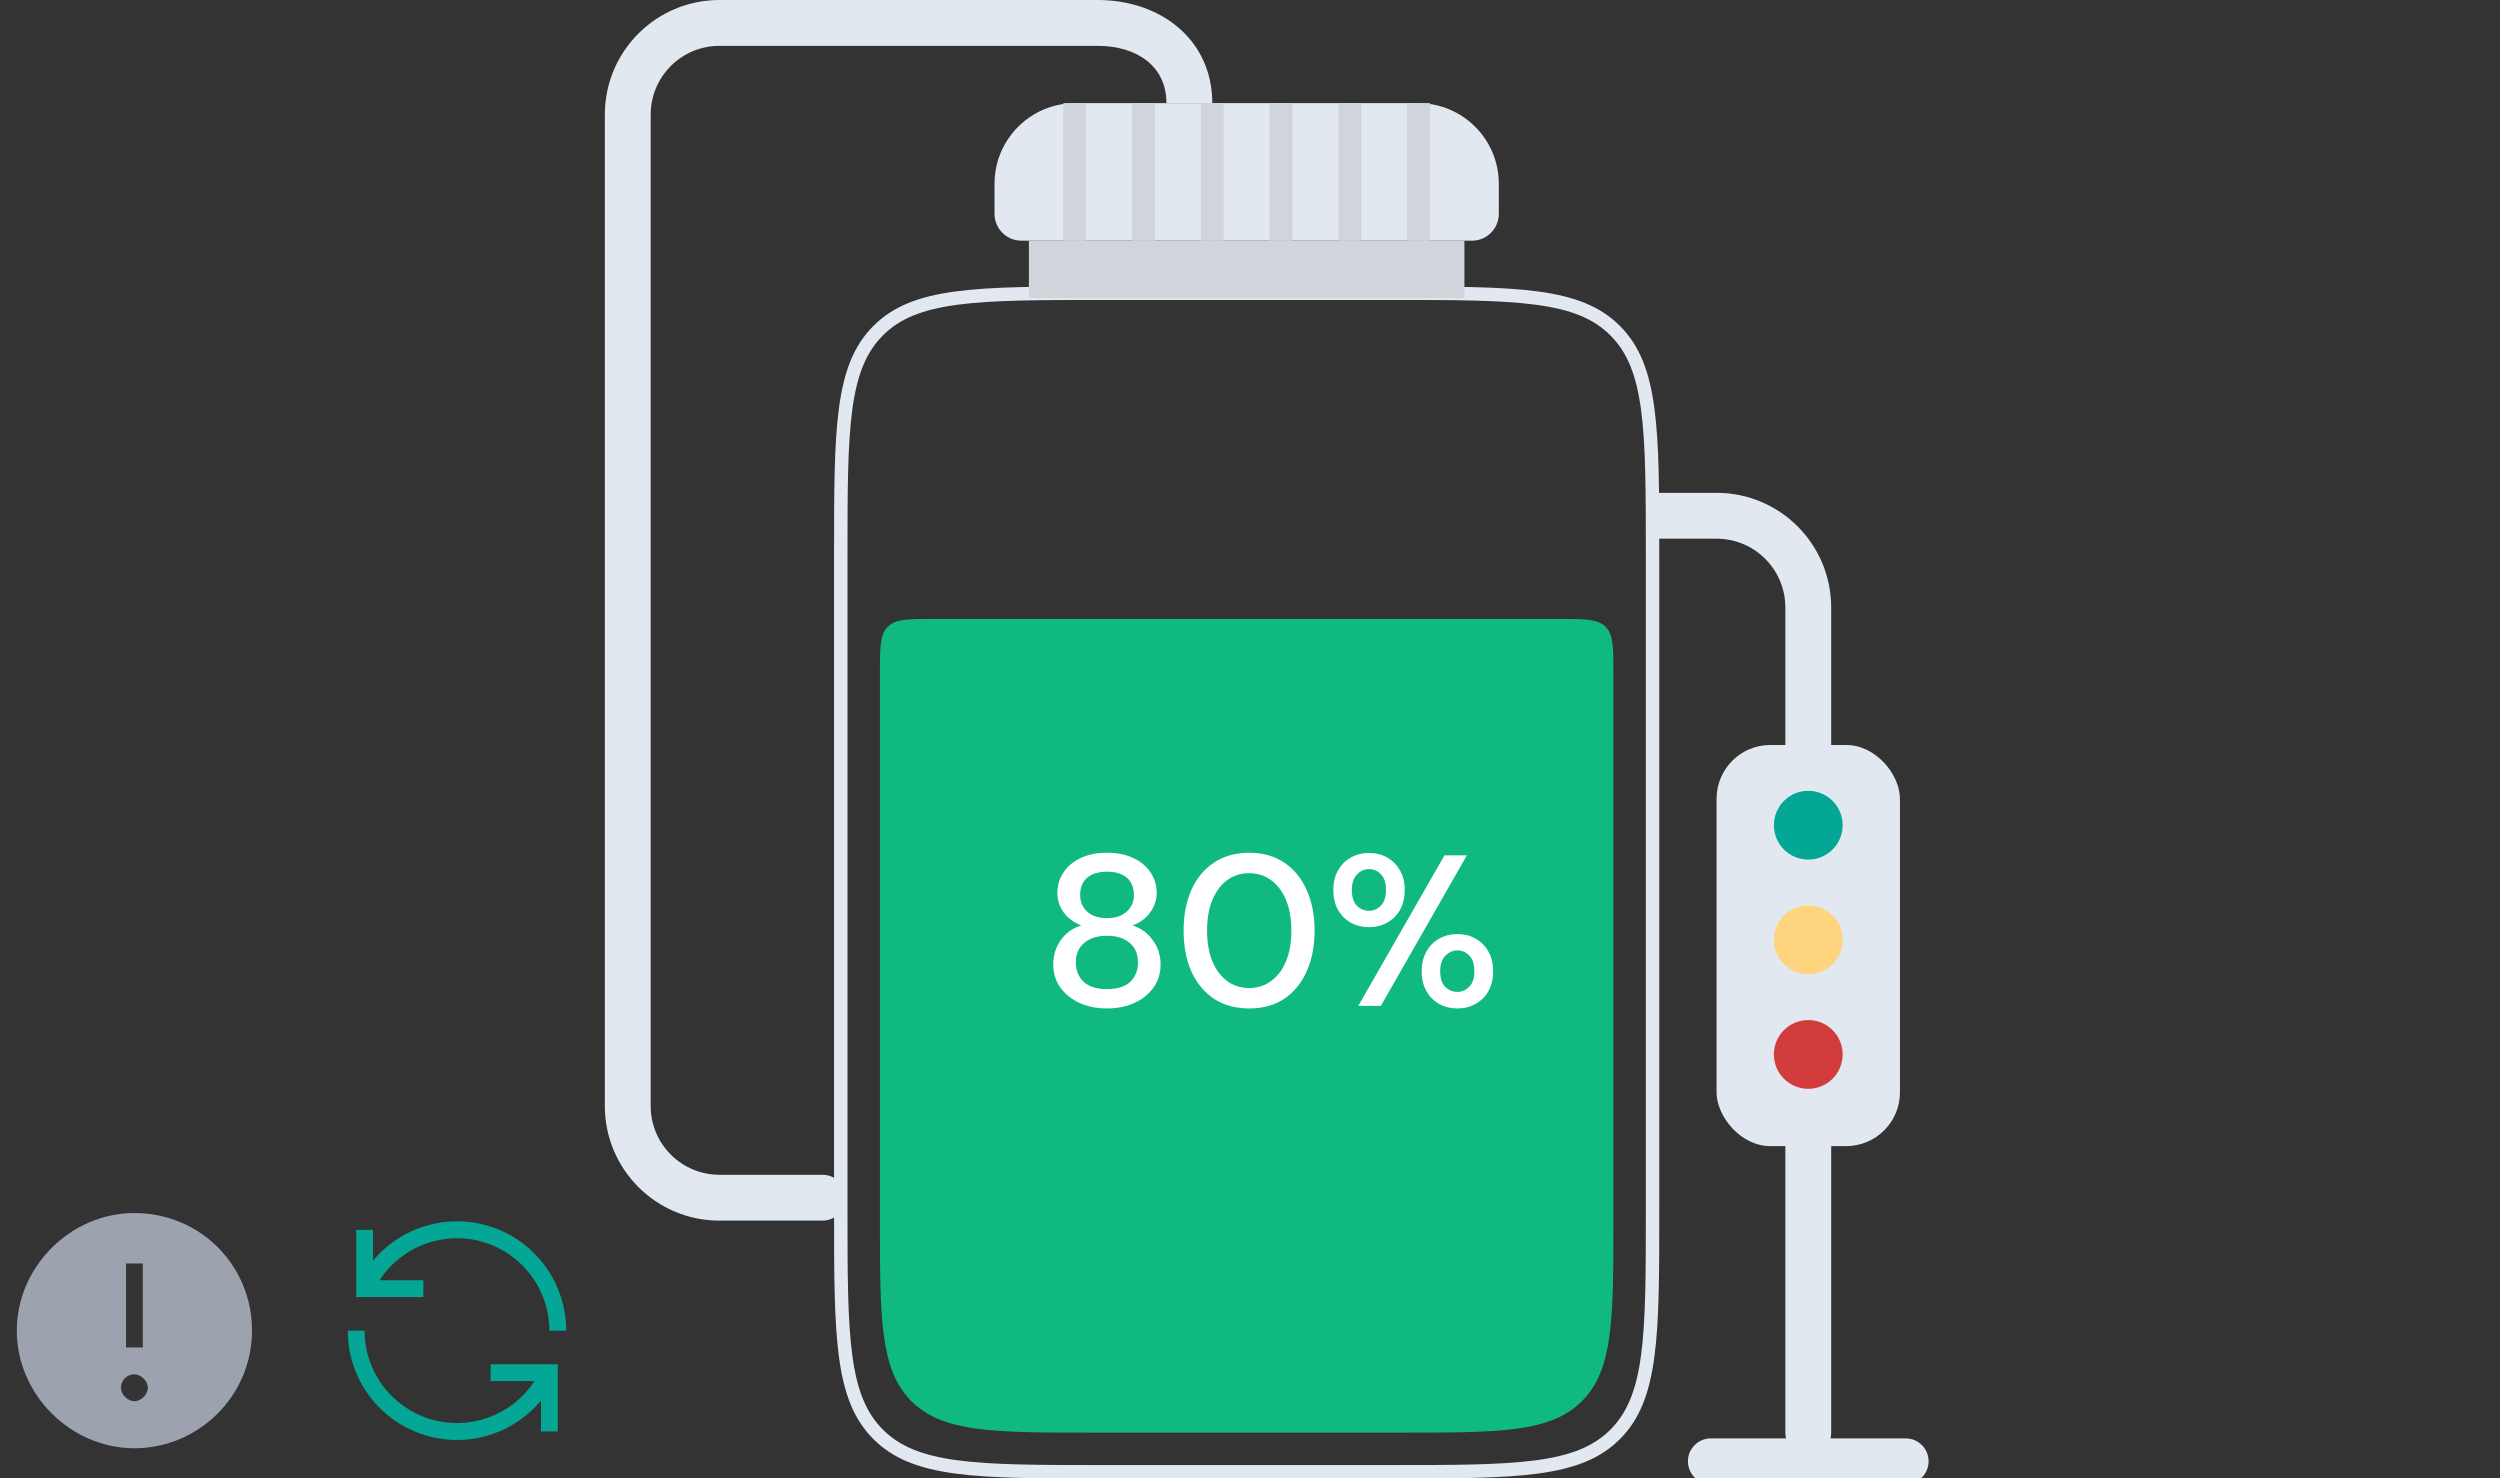<svg width="186" height="110" viewBox="0 0 186 110" fill="none" xmlns="http://www.w3.org/2000/svg">
<rect x="0" y="0" width="186" height="110" fill="#333333" stroke="none"/>
<g clip-path="url(#clip0)">
<path d="M53.527 3.411C50.702 3.411 48.411 5.701 48.411 8.527V82.287C48.411 85.112 50.702 87.403 53.527 87.403H61.202C62.143 87.403 62.907 88.167 62.907 89.109C62.907 90.05 62.143 90.814 61.202 90.814H53.527C48.818 90.814 45 86.996 45 82.287V8.527C45 3.818 48.818 0 53.527 0H81.667C86.376 0 90.194 2.965 90.194 7.674H86.783C86.783 4.849 84.492 3.411 81.667 3.411H53.527Z" fill="#E2E8F0"/>
<path d="M65.465 50.047C65.465 48.161 65.465 47.218 66.051 46.632C66.637 46.047 67.579 46.047 69.465 46.047L116.039 46.047C117.924 46.047 118.867 46.047 119.453 46.632C120.039 47.218 120.039 48.161 120.039 50.047V90.589C120.039 98.132 120.039 101.903 117.696 104.246C115.352 106.589 111.581 106.589 104.039 106.589H81.465C73.923 106.589 70.151 106.589 67.808 104.246C65.465 101.903 65.465 98.132 65.465 90.589L65.465 50.047Z" fill="#10B981"/>
<path d="M82.363 75.029C81.616 75.029 80.939 74.896 80.331 74.629C79.734 74.352 79.254 73.968 78.891 73.477C78.539 72.987 78.363 72.411 78.363 71.749C78.363 71.077 78.55 70.475 78.923 69.941C79.307 69.408 79.814 69.045 80.443 68.853C79.878 68.629 79.44 68.304 79.131 67.877C78.822 67.44 78.667 66.96 78.667 66.437C78.667 65.893 78.811 65.397 79.099 64.949C79.387 64.491 79.803 64.128 80.347 63.861C80.902 63.584 81.574 63.445 82.363 63.445C83.152 63.445 83.819 63.584 84.363 63.861C84.918 64.128 85.339 64.491 85.627 64.949C85.915 65.397 86.059 65.893 86.059 66.437C86.059 66.949 85.899 67.429 85.579 67.877C85.27 68.315 84.832 68.64 84.267 68.853C84.896 69.056 85.398 69.424 85.771 69.957C86.155 70.48 86.347 71.077 86.347 71.749C86.347 72.411 86.171 72.987 85.819 73.477C85.467 73.968 84.987 74.352 84.379 74.629C83.782 74.896 83.11 75.029 82.363 75.029ZM82.363 68.309C82.982 68.309 83.467 68.149 83.819 67.829C84.182 67.509 84.363 67.099 84.363 66.597C84.363 66.032 84.187 65.6 83.835 65.301C83.483 65.003 82.992 64.853 82.363 64.853C81.734 64.853 81.243 65.003 80.891 65.301C80.539 65.6 80.363 66.032 80.363 66.597C80.363 67.099 80.539 67.509 80.891 67.829C81.243 68.149 81.734 68.309 82.363 68.309ZM82.363 73.589C83.131 73.589 83.707 73.408 84.091 73.045C84.475 72.672 84.667 72.197 84.667 71.621C84.667 70.981 84.459 70.491 84.043 70.149C83.638 69.797 83.078 69.621 82.363 69.621C81.648 69.621 81.083 69.797 80.667 70.149C80.251 70.491 80.043 70.981 80.043 71.621C80.043 72.197 80.235 72.672 80.619 73.045C81.014 73.408 81.595 73.589 82.363 73.589ZM92.941 75.029C91.928 75.029 91.053 74.789 90.317 74.309C89.592 73.819 89.032 73.141 88.637 72.277C88.253 71.403 88.061 70.389 88.061 69.237C88.061 68.085 88.253 67.077 88.637 66.213C89.032 65.339 89.592 64.661 90.317 64.181C91.053 63.691 91.928 63.445 92.941 63.445C93.954 63.445 94.824 63.691 95.549 64.181C96.274 64.661 96.829 65.339 97.213 66.213C97.608 67.077 97.805 68.085 97.805 69.237C97.805 70.389 97.608 71.403 97.213 72.277C96.829 73.141 96.274 73.819 95.549 74.309C94.824 74.789 93.954 75.029 92.941 75.029ZM92.941 73.509C93.549 73.509 94.088 73.339 94.557 72.997C95.037 72.656 95.41 72.165 95.677 71.525C95.944 70.885 96.077 70.123 96.077 69.237C96.077 68.352 95.944 67.589 95.677 66.949C95.41 66.309 95.037 65.819 94.557 65.477C94.088 65.136 93.549 64.965 92.941 64.965C92.322 64.965 91.778 65.136 91.309 65.477C90.84 65.819 90.472 66.309 90.205 66.949C89.938 67.589 89.805 68.352 89.805 69.237C89.805 70.123 89.938 70.885 90.205 71.525C90.472 72.165 90.84 72.656 91.309 72.997C91.778 73.339 92.322 73.509 92.941 73.509ZM101.855 68.981C101.354 68.981 100.901 68.869 100.495 68.645C100.101 68.421 99.786 68.107 99.551 67.701C99.317 67.285 99.199 66.789 99.199 66.213C99.199 65.648 99.317 65.163 99.551 64.757C99.786 64.341 100.106 64.021 100.511 63.797C100.917 63.573 101.37 63.461 101.871 63.461C102.362 63.461 102.805 63.573 103.199 63.797C103.605 64.021 103.925 64.341 104.159 64.757C104.394 65.163 104.511 65.648 104.511 66.213C104.511 66.789 104.394 67.285 104.159 67.701C103.925 68.107 103.605 68.421 103.199 68.645C102.805 68.869 102.357 68.981 101.855 68.981ZM101.055 74.837L107.471 63.637H109.135L102.735 74.837H101.055ZM101.855 67.765C102.197 67.765 102.49 67.637 102.735 67.381C102.991 67.115 103.119 66.725 103.119 66.213C103.119 65.701 102.997 65.317 102.751 65.061C102.506 64.795 102.207 64.661 101.855 64.661C101.514 64.661 101.215 64.795 100.959 65.061C100.703 65.317 100.575 65.701 100.575 66.213C100.575 66.725 100.698 67.115 100.943 67.381C101.199 67.637 101.503 67.765 101.855 67.765ZM108.431 75.029C107.93 75.029 107.477 74.917 107.071 74.693C106.677 74.469 106.362 74.155 106.127 73.749C105.893 73.333 105.775 72.837 105.775 72.261C105.775 71.696 105.893 71.205 106.127 70.789C106.362 70.373 106.682 70.053 107.087 69.829C107.493 69.605 107.946 69.493 108.447 69.493C108.938 69.493 109.381 69.605 109.775 69.829C110.181 70.053 110.501 70.373 110.735 70.789C110.97 71.205 111.087 71.696 111.087 72.261C111.087 72.837 110.97 73.333 110.735 73.749C110.501 74.155 110.181 74.469 109.775 74.693C109.381 74.917 108.933 75.029 108.431 75.029ZM108.431 73.797C108.773 73.797 109.066 73.669 109.311 73.413C109.567 73.157 109.695 72.773 109.695 72.261C109.695 71.749 109.573 71.365 109.327 71.109C109.082 70.843 108.783 70.709 108.431 70.709C108.09 70.709 107.791 70.843 107.535 71.109C107.279 71.365 107.151 71.749 107.151 72.261C107.151 72.773 107.274 73.157 107.519 73.413C107.775 73.669 108.079 73.797 108.431 73.797Z" fill="white"/>
<path d="M62.554 41.318C62.554 36.59 62.555 33.094 62.916 30.412C63.275 27.744 63.981 25.956 65.337 24.6C66.693 23.244 68.481 22.538 71.148 22.18C73.83 21.819 77.326 21.818 82.054 21.818L103.45 21.818C108.178 21.818 111.674 21.819 114.356 22.18C117.023 22.538 118.811 23.244 120.167 24.6C121.523 25.956 122.229 27.744 122.588 30.412C122.949 33.094 122.95 36.59 122.95 41.318L122.95 90C122.95 94.728 122.949 98.224 122.588 100.906C122.229 103.574 121.523 105.361 120.167 106.718C118.811 108.074 117.023 108.78 114.356 109.138C111.674 109.499 108.178 109.5 103.45 109.5H82.054C77.326 109.5 73.83 109.499 71.148 109.138C68.481 108.78 66.693 108.074 65.337 106.718C63.981 105.361 63.275 103.574 62.916 100.906C62.555 98.224 62.554 94.728 62.554 90L62.554 41.318Z" stroke="#E2E8F0"/>
<path d="M73.992 13.674C73.992 10.361 76.678 7.674 79.992 7.674L105.512 7.674C108.825 7.674 111.512 10.361 111.512 13.674V15.907C111.512 17.012 110.616 17.907 109.512 17.907L75.992 17.907C74.888 17.907 73.992 17.012 73.992 15.907V13.674Z" fill="#E2E8F0"/>
<path d="M76.55 17.907L108.953 17.907V22.171L76.55 22.171V17.907Z" fill="#D1D5DB"/>
<path d="M132.829 106.589C132.829 106.736 132.848 106.879 132.883 107.015H127.287C126.345 107.015 125.581 107.779 125.581 108.721C125.581 109.663 126.345 110.426 127.287 110.426H141.783C142.725 110.426 143.488 109.663 143.488 108.721C143.488 107.779 142.725 107.015 141.783 107.015H136.187C136.222 106.879 136.24 106.736 136.24 106.589L136.24 45.194C136.24 40.484 132.423 36.667 127.713 36.667H122.597V40.078L127.713 40.078C130.539 40.078 132.829 42.368 132.829 45.194L132.829 106.589Z" fill="#E2E8F0"/>
<rect x="127.713" y="55.426" width="13.643" height="29.845" rx="4" fill="#E2E8F0"/>
<ellipse cx="134.535" cy="61.395" rx="2.558" ry="2.558" fill="#04A696"/>
<ellipse cx="134.535" cy="69.922" rx="2.558" ry="2.558" fill="#FED47E"/>
<ellipse cx="134.535" cy="78.45" rx="2.558" ry="2.558" fill="#D33C3C"/>
<rect x="79.109" y="7.674" width="1.705" height="10.233" fill="#D1D5DB"/>
<rect x="84.225" y="7.674" width="1.705" height="10.233" fill="#D1D5DB"/>
<rect x="89.341" y="7.674" width="1.705" height="10.233" fill="#D1D5DB"/>
<rect x="94.457" y="7.674" width="1.705" height="10.233" fill="#D1D5DB"/>
<rect x="99.574" y="7.674" width="1.705" height="10.233" fill="#D1D5DB"/>
<rect x="104.69" y="7.674" width="1.705" height="10.233" fill="#D1D5DB"/>
<path fill-rule="evenodd" clip-rule="evenodd" d="M10 90.25C5.25 90.25 1.25 94.25 1.25 99C1.25 103.75 5.25 107.75 10 107.75C14.75 107.75 18.75 103.875 18.75 99C18.75 94.125 14.875 90.25 10 90.25ZM9.375 94H10.625V100.25H9.375V94ZM10 104.25C9.5 104.25 9 103.75 9 103.25C9 102.75 9.375 102.25 10 102.25C10.5 102.25 11 102.75 11 103.25C11 103.75 10.5 104.25 10 104.25Z" fill="#9CA3AF"/>
<path opacity="0.01" fill-rule="evenodd" clip-rule="evenodd" d="M9.375 94H10.625V100.25H9.375V94ZM10 104.25C9.5 104.25 9 103.75 9 103.25C9 102.75 9.375 102.25 10 102.25C10.5 102.25 11 102.75 11 103.25C11 103.75 10.5 104.25 10 104.25Z" fill="#9CA3AF"/>
<path fill-rule="evenodd" clip-rule="evenodd" d="M31.5 95.25H28.238C29.898 92.699 33.038 91.543 35.956 92.409C38.874 93.275 40.875 95.956 40.875 99H42.125C42.129 95.575 39.984 92.516 36.764 91.351C33.543 90.186 29.938 91.166 27.75 93.8V91.5H26.5V96.5H31.5V95.25ZM36.5 102.75H39.763C38.102 105.301 34.962 106.457 32.044 105.591C29.126 104.725 27.125 102.044 27.125 99H25.875C25.872 102.425 28.016 105.484 31.236 106.649C34.457 107.814 38.062 106.834 40.25 104.2V106.5H41.5V101.5H36.5V102.75Z" fill="#04A696"/>
</g>
<defs>
<clipPath id="clip0">
<rect width="186" height="110" fill="white"/>
</clipPath>
</defs>
</svg>
